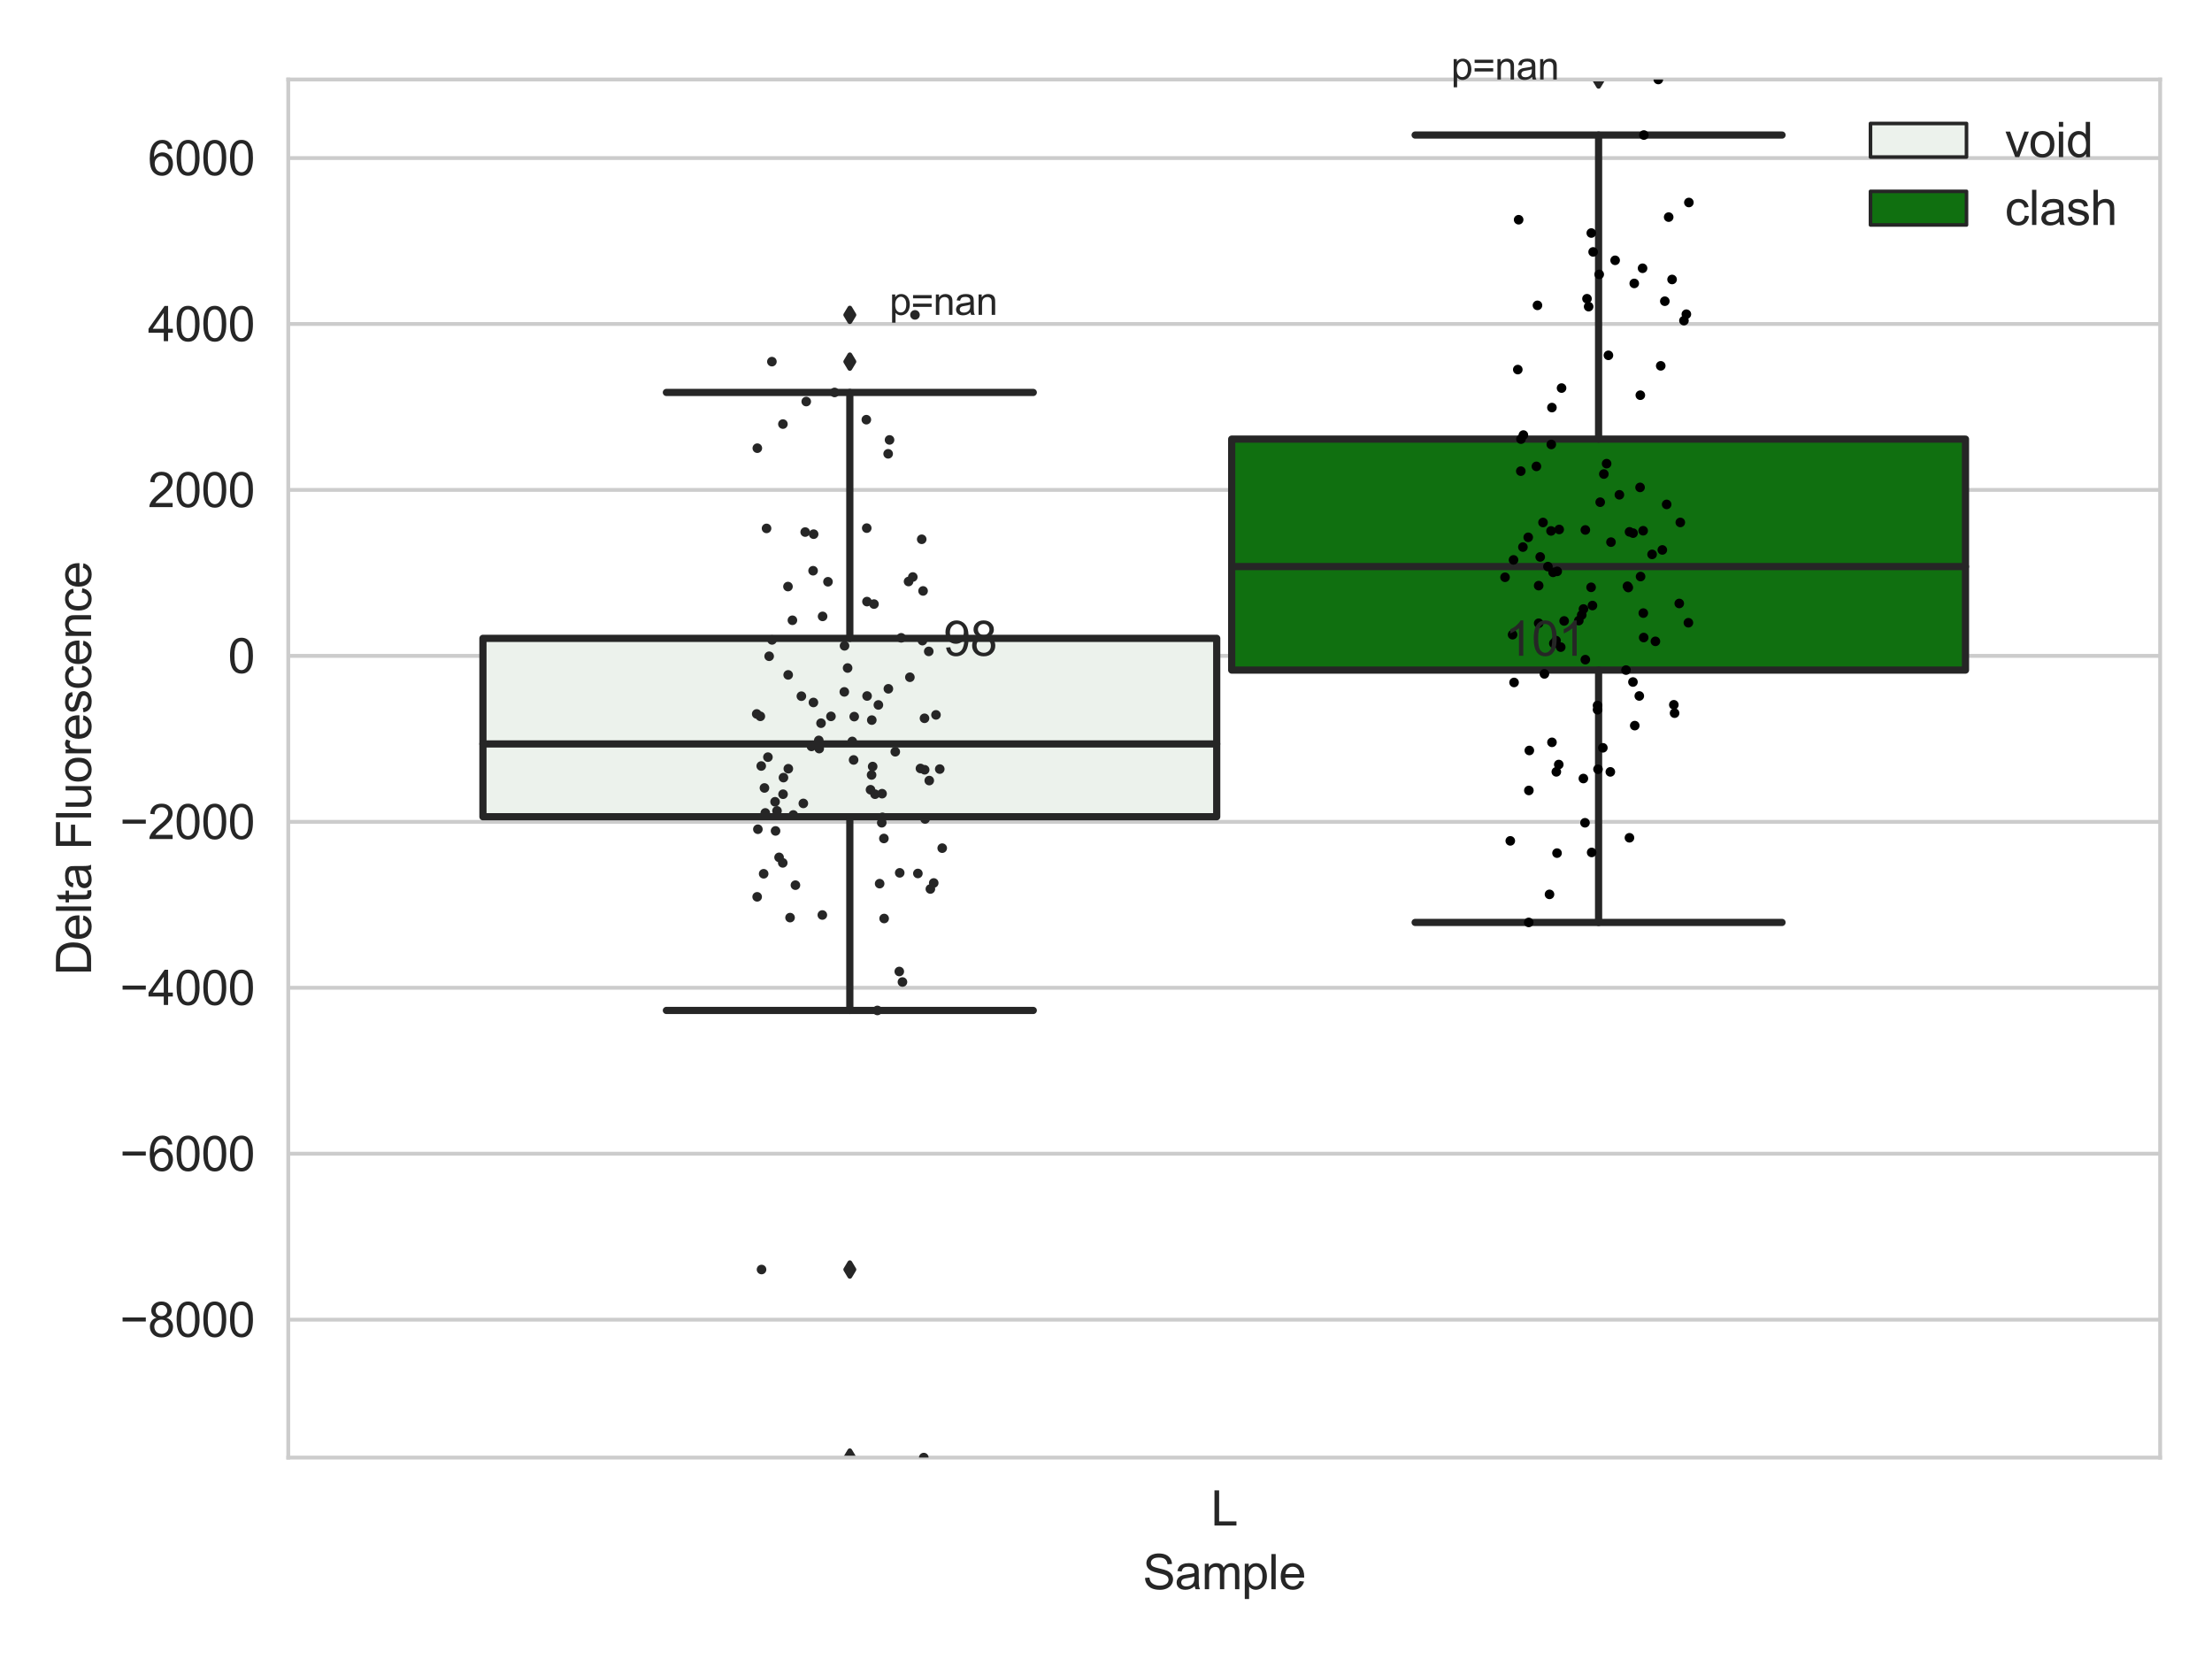<?xml version="1.0" encoding="utf-8" standalone="no"?>
<!DOCTYPE svg PUBLIC "-//W3C//DTD SVG 1.1//EN"
  "http://www.w3.org/Graphics/SVG/1.1/DTD/svg11.dtd">
<svg xmlns:xlink="http://www.w3.org/1999/xlink" width="460.8pt" height="345.6pt" viewBox="0 0 460.8 345.6" xmlns="http://www.w3.org/2000/svg" version="1.1">
 <defs>
  <style type="text/css">*{stroke-linejoin: round; stroke-linecap: butt}</style>
 </defs>
 <g id="figure_1">
  <g id="patch_1">
   <path d="M 0 345.6 
L 460.8 345.6 
L 460.8 0 
L 0 0 
z
" style="fill: #ffffff"/>
  </g>
  <g id="axes_1">
   <g id="patch_2">
    <path d="M 60.05 303.64 
L 450 303.64 
L 450 16.561 
L 60.05 16.561 
z
" style="fill: #ffffff"/>
   </g>
   <g id="matplotlib.axis_1">
    <g id="xtick_1">
     <g id="text_1">
      <!-- L -->
      <g style="fill: #262626" transform="translate(252.245 317.798)scale(0.1 -0.1)">
       <defs>
        <path id="ArialMT-4c" d="M 469 0 
L 469 4581 
L 1075 4581 
L 1075 541 
L 3331 541 
L 3331 0 
L 469 0 
z
" transform="scale(0.016)"/>
       </defs>
       <use xlink:href="#ArialMT-4c"/>
      </g>
     </g>
    </g>
    <g id="text_2">
     <!-- Sample -->
     <g style="fill: #262626" transform="translate(238.073 331.065)scale(0.1 -0.1)">
      <defs>
       <path id="ArialMT-53" d="M 288 1472 
L 859 1522 
Q 900 1178 1048 958 
Q 1197 738 1509 602 
Q 1822 466 2213 466 
Q 2559 466 2825 569 
Q 3091 672 3220 851 
Q 3350 1031 3350 1244 
Q 3350 1459 3225 1620 
Q 3100 1781 2813 1891 
Q 2628 1963 1997 2114 
Q 1366 2266 1113 2400 
Q 784 2572 623 2826 
Q 463 3081 463 3397 
Q 463 3744 659 4045 
Q 856 4347 1234 4503 
Q 1613 4659 2075 4659 
Q 2584 4659 2973 4495 
Q 3363 4331 3572 4012 
Q 3781 3694 3797 3291 
L 3216 3247 
Q 3169 3681 2898 3903 
Q 2628 4125 2100 4125 
Q 1550 4125 1298 3923 
Q 1047 3722 1047 3438 
Q 1047 3191 1225 3031 
Q 1400 2872 2139 2705 
Q 2878 2538 3153 2413 
Q 3553 2228 3743 1945 
Q 3934 1663 3934 1294 
Q 3934 928 3725 604 
Q 3516 281 3123 101 
Q 2731 -78 2241 -78 
Q 1619 -78 1198 103 
Q 778 284 539 648 
Q 300 1013 288 1472 
z
" transform="scale(0.016)"/>
       <path id="ArialMT-61" d="M 2588 409 
Q 2275 144 1986 34 
Q 1697 -75 1366 -75 
Q 819 -75 525 192 
Q 231 459 231 875 
Q 231 1119 342 1320 
Q 453 1522 633 1644 
Q 813 1766 1038 1828 
Q 1203 1872 1538 1913 
Q 2219 1994 2541 2106 
Q 2544 2222 2544 2253 
Q 2544 2597 2384 2738 
Q 2169 2928 1744 2928 
Q 1347 2928 1158 2789 
Q 969 2650 878 2297 
L 328 2372 
Q 403 2725 575 2942 
Q 747 3159 1072 3276 
Q 1397 3394 1825 3394 
Q 2250 3394 2515 3294 
Q 2781 3194 2906 3042 
Q 3031 2891 3081 2659 
Q 3109 2516 3109 2141 
L 3109 1391 
Q 3109 606 3145 398 
Q 3181 191 3288 0 
L 2700 0 
Q 2613 175 2588 409 
z
M 2541 1666 
Q 2234 1541 1622 1453 
Q 1275 1403 1131 1340 
Q 988 1278 909 1158 
Q 831 1038 831 891 
Q 831 666 1001 516 
Q 1172 366 1500 366 
Q 1825 366 2078 508 
Q 2331 650 2450 897 
Q 2541 1088 2541 1459 
L 2541 1666 
z
" transform="scale(0.016)"/>
       <path id="ArialMT-6d" d="M 422 0 
L 422 3319 
L 925 3319 
L 925 2853 
Q 1081 3097 1340 3245 
Q 1600 3394 1931 3394 
Q 2300 3394 2536 3241 
Q 2772 3088 2869 2813 
Q 3263 3394 3894 3394 
Q 4388 3394 4653 3120 
Q 4919 2847 4919 2278 
L 4919 0 
L 4359 0 
L 4359 2091 
Q 4359 2428 4304 2576 
Q 4250 2725 4106 2815 
Q 3963 2906 3769 2906 
Q 3419 2906 3187 2673 
Q 2956 2441 2956 1928 
L 2956 0 
L 2394 0 
L 2394 2156 
Q 2394 2531 2256 2718 
Q 2119 2906 1806 2906 
Q 1569 2906 1367 2781 
Q 1166 2656 1075 2415 
Q 984 2175 984 1722 
L 984 0 
L 422 0 
z
" transform="scale(0.016)"/>
       <path id="ArialMT-70" d="M 422 -1272 
L 422 3319 
L 934 3319 
L 934 2888 
Q 1116 3141 1344 3267 
Q 1572 3394 1897 3394 
Q 2322 3394 2647 3175 
Q 2972 2956 3137 2557 
Q 3303 2159 3303 1684 
Q 3303 1175 3120 767 
Q 2938 359 2589 142 
Q 2241 -75 1856 -75 
Q 1575 -75 1351 44 
Q 1128 163 984 344 
L 984 -1272 
L 422 -1272 
z
M 931 1641 
Q 931 1000 1190 694 
Q 1450 388 1819 388 
Q 2194 388 2461 705 
Q 2728 1022 2728 1688 
Q 2728 2322 2467 2637 
Q 2206 2953 1844 2953 
Q 1484 2953 1207 2617 
Q 931 2281 931 1641 
z
" transform="scale(0.016)"/>
       <path id="ArialMT-6c" d="M 409 0 
L 409 4581 
L 972 4581 
L 972 0 
L 409 0 
z
" transform="scale(0.016)"/>
       <path id="ArialMT-65" d="M 2694 1069 
L 3275 997 
Q 3138 488 2766 206 
Q 2394 -75 1816 -75 
Q 1088 -75 661 373 
Q 234 822 234 1631 
Q 234 2469 665 2931 
Q 1097 3394 1784 3394 
Q 2450 3394 2872 2941 
Q 3294 2488 3294 1666 
Q 3294 1616 3291 1516 
L 816 1516 
Q 847 969 1125 678 
Q 1403 388 1819 388 
Q 2128 388 2347 550 
Q 2566 713 2694 1069 
z
M 847 1978 
L 2700 1978 
Q 2663 2397 2488 2606 
Q 2219 2931 1791 2931 
Q 1403 2931 1139 2672 
Q 875 2413 847 1978 
z
" transform="scale(0.016)"/>
      </defs>
      <use xlink:href="#ArialMT-53"/>
      <use xlink:href="#ArialMT-61" x="66.699"/>
      <use xlink:href="#ArialMT-6d" x="122.314"/>
      <use xlink:href="#ArialMT-70" x="205.615"/>
      <use xlink:href="#ArialMT-6c" x="261.23"/>
      <use xlink:href="#ArialMT-65" x="283.447"/>
     </g>
    </g>
   </g>
   <g id="matplotlib.axis_2">
    <g id="ytick_1">
     <g id="line2d_1">
      <path d="M 60.05 274.909 
L 450 274.909 
" clip-path="url(#p7d4e0fecb2)" style="fill: none; stroke: #cccccc; stroke-width: 0.8; stroke-linecap: round"/>
     </g>
     <g id="text_3">
      <!-- −8000 -->
      <g style="fill: #262626" transform="translate(24.966 278.488)scale(0.1 -0.1)">
       <defs>
        <path id="ArialMT-2212" d="M 3381 1997 
L 356 1997 
L 356 2522 
L 3381 2522 
L 3381 1997 
z
" transform="scale(0.016)"/>
        <path id="ArialMT-38" d="M 1131 2484 
Q 781 2613 612 2850 
Q 444 3088 444 3419 
Q 444 3919 803 4259 
Q 1163 4600 1759 4600 
Q 2359 4600 2725 4251 
Q 3091 3903 3091 3403 
Q 3091 3084 2923 2848 
Q 2756 2613 2416 2484 
Q 2838 2347 3058 2040 
Q 3278 1734 3278 1309 
Q 3278 722 2862 322 
Q 2447 -78 1769 -78 
Q 1091 -78 675 323 
Q 259 725 259 1325 
Q 259 1772 486 2073 
Q 713 2375 1131 2484 
z
M 1019 3438 
Q 1019 3113 1228 2906 
Q 1438 2700 1772 2700 
Q 2097 2700 2305 2904 
Q 2513 3109 2513 3406 
Q 2513 3716 2298 3927 
Q 2084 4138 1766 4138 
Q 1444 4138 1231 3931 
Q 1019 3725 1019 3438 
z
M 838 1322 
Q 838 1081 952 856 
Q 1066 631 1291 507 
Q 1516 384 1775 384 
Q 2178 384 2440 643 
Q 2703 903 2703 1303 
Q 2703 1709 2433 1975 
Q 2163 2241 1756 2241 
Q 1359 2241 1098 1978 
Q 838 1716 838 1322 
z
" transform="scale(0.016)"/>
        <path id="ArialMT-30" d="M 266 2259 
Q 266 3072 433 3567 
Q 600 4063 929 4331 
Q 1259 4600 1759 4600 
Q 2128 4600 2406 4451 
Q 2684 4303 2865 4023 
Q 3047 3744 3150 3342 
Q 3253 2941 3253 2259 
Q 3253 1453 3087 958 
Q 2922 463 2592 192 
Q 2263 -78 1759 -78 
Q 1097 -78 719 397 
Q 266 969 266 2259 
z
M 844 2259 
Q 844 1131 1108 757 
Q 1372 384 1759 384 
Q 2147 384 2411 759 
Q 2675 1134 2675 2259 
Q 2675 3391 2411 3762 
Q 2147 4134 1753 4134 
Q 1366 4134 1134 3806 
Q 844 3388 844 2259 
z
" transform="scale(0.016)"/>
       </defs>
       <use xlink:href="#ArialMT-2212"/>
       <use xlink:href="#ArialMT-38" x="58.398"/>
       <use xlink:href="#ArialMT-30" x="114.014"/>
       <use xlink:href="#ArialMT-30" x="169.629"/>
       <use xlink:href="#ArialMT-30" x="225.244"/>
      </g>
     </g>
    </g>
    <g id="ytick_2">
     <g id="line2d_2">
      <path d="M 60.05 240.339 
L 450 240.339 
" clip-path="url(#p7d4e0fecb2)" style="fill: none; stroke: #cccccc; stroke-width: 0.8; stroke-linecap: round"/>
     </g>
     <g id="text_4">
      <!-- −6000 -->
      <g style="fill: #262626" transform="translate(24.966 243.918)scale(0.1 -0.1)">
       <defs>
        <path id="ArialMT-36" d="M 3184 3459 
L 2625 3416 
Q 2550 3747 2413 3897 
Q 2184 4138 1850 4138 
Q 1581 4138 1378 3988 
Q 1113 3794 959 3422 
Q 806 3050 800 2363 
Q 1003 2672 1297 2822 
Q 1591 2972 1913 2972 
Q 2475 2972 2870 2558 
Q 3266 2144 3266 1488 
Q 3266 1056 3080 686 
Q 2894 316 2569 119 
Q 2244 -78 1831 -78 
Q 1128 -78 684 439 
Q 241 956 241 2144 
Q 241 3472 731 4075 
Q 1159 4600 1884 4600 
Q 2425 4600 2770 4297 
Q 3116 3994 3184 3459 
z
M 888 1484 
Q 888 1194 1011 928 
Q 1134 663 1356 523 
Q 1578 384 1822 384 
Q 2178 384 2434 671 
Q 2691 959 2691 1453 
Q 2691 1928 2437 2201 
Q 2184 2475 1800 2475 
Q 1419 2475 1153 2201 
Q 888 1928 888 1484 
z
" transform="scale(0.016)"/>
       </defs>
       <use xlink:href="#ArialMT-2212"/>
       <use xlink:href="#ArialMT-36" x="58.398"/>
       <use xlink:href="#ArialMT-30" x="114.014"/>
       <use xlink:href="#ArialMT-30" x="169.629"/>
       <use xlink:href="#ArialMT-30" x="225.244"/>
      </g>
     </g>
    </g>
    <g id="ytick_3">
     <g id="line2d_3">
      <path d="M 60.05 205.77 
L 450 205.77 
" clip-path="url(#p7d4e0fecb2)" style="fill: none; stroke: #cccccc; stroke-width: 0.8; stroke-linecap: round"/>
     </g>
     <g id="text_5">
      <!-- −4000 -->
      <g style="fill: #262626" transform="translate(24.966 209.348)scale(0.1 -0.1)">
       <defs>
        <path id="ArialMT-34" d="M 2069 0 
L 2069 1097 
L 81 1097 
L 81 1613 
L 2172 4581 
L 2631 4581 
L 2631 1613 
L 3250 1613 
L 3250 1097 
L 2631 1097 
L 2631 0 
L 2069 0 
z
M 2069 1613 
L 2069 3678 
L 634 1613 
L 2069 1613 
z
" transform="scale(0.016)"/>
       </defs>
       <use xlink:href="#ArialMT-2212"/>
       <use xlink:href="#ArialMT-34" x="58.398"/>
       <use xlink:href="#ArialMT-30" x="114.014"/>
       <use xlink:href="#ArialMT-30" x="169.629"/>
       <use xlink:href="#ArialMT-30" x="225.244"/>
      </g>
     </g>
    </g>
    <g id="ytick_4">
     <g id="line2d_4">
      <path d="M 60.05 171.2 
L 450 171.2 
" clip-path="url(#p7d4e0fecb2)" style="fill: none; stroke: #cccccc; stroke-width: 0.8; stroke-linecap: round"/>
     </g>
     <g id="text_6">
      <!-- −2000 -->
      <g style="fill: #262626" transform="translate(24.966 174.779)scale(0.1 -0.1)">
       <defs>
        <path id="ArialMT-32" d="M 3222 541 
L 3222 0 
L 194 0 
Q 188 203 259 391 
Q 375 700 629 1000 
Q 884 1300 1366 1694 
Q 2113 2306 2375 2664 
Q 2638 3022 2638 3341 
Q 2638 3675 2398 3904 
Q 2159 4134 1775 4134 
Q 1369 4134 1125 3890 
Q 881 3647 878 3216 
L 300 3275 
Q 359 3922 746 4261 
Q 1134 4600 1788 4600 
Q 2447 4600 2831 4234 
Q 3216 3869 3216 3328 
Q 3216 3053 3103 2787 
Q 2991 2522 2730 2228 
Q 2469 1934 1863 1422 
Q 1356 997 1212 845 
Q 1069 694 975 541 
L 3222 541 
z
" transform="scale(0.016)"/>
       </defs>
       <use xlink:href="#ArialMT-2212"/>
       <use xlink:href="#ArialMT-32" x="58.398"/>
       <use xlink:href="#ArialMT-30" x="114.014"/>
       <use xlink:href="#ArialMT-30" x="169.629"/>
       <use xlink:href="#ArialMT-30" x="225.244"/>
      </g>
     </g>
    </g>
    <g id="ytick_5">
     <g id="line2d_5">
      <path d="M 60.05 136.63 
L 450 136.63 
" clip-path="url(#p7d4e0fecb2)" style="fill: none; stroke: #cccccc; stroke-width: 0.8; stroke-linecap: round"/>
     </g>
     <g id="text_7">
      <!-- 0 -->
      <g style="fill: #262626" transform="translate(47.489 140.209)scale(0.1 -0.1)">
       <use xlink:href="#ArialMT-30"/>
      </g>
     </g>
    </g>
    <g id="ytick_6">
     <g id="line2d_6">
      <path d="M 60.05 102.061 
L 450 102.061 
" clip-path="url(#p7d4e0fecb2)" style="fill: none; stroke: #cccccc; stroke-width: 0.8; stroke-linecap: round"/>
     </g>
     <g id="text_8">
      <!-- 2000 -->
      <g style="fill: #262626" transform="translate(30.806 105.64)scale(0.1 -0.1)">
       <use xlink:href="#ArialMT-32"/>
       <use xlink:href="#ArialMT-30" x="55.615"/>
       <use xlink:href="#ArialMT-30" x="111.23"/>
       <use xlink:href="#ArialMT-30" x="166.846"/>
      </g>
     </g>
    </g>
    <g id="ytick_7">
     <g id="line2d_7">
      <path d="M 60.05 67.491 
L 450 67.491 
" clip-path="url(#p7d4e0fecb2)" style="fill: none; stroke: #cccccc; stroke-width: 0.8; stroke-linecap: round"/>
     </g>
     <g id="text_9">
      <!-- 4000 -->
      <g style="fill: #262626" transform="translate(30.806 71.07)scale(0.1 -0.1)">
       <use xlink:href="#ArialMT-34"/>
       <use xlink:href="#ArialMT-30" x="55.615"/>
       <use xlink:href="#ArialMT-30" x="111.23"/>
       <use xlink:href="#ArialMT-30" x="166.846"/>
      </g>
     </g>
    </g>
    <g id="ytick_8">
     <g id="line2d_8">
      <path d="M 60.05 32.921 
L 450 32.921 
" clip-path="url(#p7d4e0fecb2)" style="fill: none; stroke: #cccccc; stroke-width: 0.8; stroke-linecap: round"/>
     </g>
     <g id="text_10">
      <!-- 6000 -->
      <g style="fill: #262626" transform="translate(30.806 36.5)scale(0.1 -0.1)">
       <use xlink:href="#ArialMT-36"/>
       <use xlink:href="#ArialMT-30" x="55.615"/>
       <use xlink:href="#ArialMT-30" x="111.23"/>
       <use xlink:href="#ArialMT-30" x="166.846"/>
      </g>
     </g>
    </g>
    <g id="text_11">
     <!-- Delta Fluorescence -->
     <g style="fill: #262626" transform="translate(18.978 203.174)rotate(-90)scale(0.1 -0.1)">
      <defs>
       <path id="ArialMT-44" d="M 494 0 
L 494 4581 
L 2072 4581 
Q 2606 4581 2888 4516 
Q 3281 4425 3559 4188 
Q 3922 3881 4101 3404 
Q 4281 2928 4281 2316 
Q 4281 1794 4159 1391 
Q 4038 988 3847 723 
Q 3656 459 3429 307 
Q 3203 156 2883 78 
Q 2563 0 2147 0 
L 494 0 
z
M 1100 541 
L 2078 541 
Q 2531 541 2789 625 
Q 3047 709 3200 863 
Q 3416 1078 3536 1442 
Q 3656 1806 3656 2325 
Q 3656 3044 3420 3430 
Q 3184 3816 2847 3947 
Q 2603 4041 2063 4041 
L 1100 4041 
L 1100 541 
z
" transform="scale(0.016)"/>
       <path id="ArialMT-74" d="M 1650 503 
L 1731 6 
Q 1494 -44 1306 -44 
Q 1000 -44 831 53 
Q 663 150 594 308 
Q 525 466 525 972 
L 525 2881 
L 113 2881 
L 113 3319 
L 525 3319 
L 525 4141 
L 1084 4478 
L 1084 3319 
L 1650 3319 
L 1650 2881 
L 1084 2881 
L 1084 941 
Q 1084 700 1114 631 
Q 1144 563 1211 522 
Q 1278 481 1403 481 
Q 1497 481 1650 503 
z
" transform="scale(0.016)"/>
       <path id="ArialMT-20" transform="scale(0.016)"/>
       <path id="ArialMT-46" d="M 525 0 
L 525 4581 
L 3616 4581 
L 3616 4041 
L 1131 4041 
L 1131 2622 
L 3281 2622 
L 3281 2081 
L 1131 2081 
L 1131 0 
L 525 0 
z
" transform="scale(0.016)"/>
       <path id="ArialMT-75" d="M 2597 0 
L 2597 488 
Q 2209 -75 1544 -75 
Q 1250 -75 995 37 
Q 741 150 617 320 
Q 494 491 444 738 
Q 409 903 409 1263 
L 409 3319 
L 972 3319 
L 972 1478 
Q 972 1038 1006 884 
Q 1059 663 1231 536 
Q 1403 409 1656 409 
Q 1909 409 2131 539 
Q 2353 669 2445 892 
Q 2538 1116 2538 1541 
L 2538 3319 
L 3100 3319 
L 3100 0 
L 2597 0 
z
" transform="scale(0.016)"/>
       <path id="ArialMT-6f" d="M 213 1659 
Q 213 2581 725 3025 
Q 1153 3394 1769 3394 
Q 2453 3394 2887 2945 
Q 3322 2497 3322 1706 
Q 3322 1066 3130 698 
Q 2938 331 2570 128 
Q 2203 -75 1769 -75 
Q 1072 -75 642 372 
Q 213 819 213 1659 
z
M 791 1659 
Q 791 1022 1069 705 
Q 1347 388 1769 388 
Q 2188 388 2466 706 
Q 2744 1025 2744 1678 
Q 2744 2294 2464 2611 
Q 2184 2928 1769 2928 
Q 1347 2928 1069 2612 
Q 791 2297 791 1659 
z
" transform="scale(0.016)"/>
       <path id="ArialMT-72" d="M 416 0 
L 416 3319 
L 922 3319 
L 922 2816 
Q 1116 3169 1280 3281 
Q 1444 3394 1641 3394 
Q 1925 3394 2219 3213 
L 2025 2691 
Q 1819 2813 1613 2813 
Q 1428 2813 1281 2702 
Q 1134 2591 1072 2394 
Q 978 2094 978 1738 
L 978 0 
L 416 0 
z
" transform="scale(0.016)"/>
       <path id="ArialMT-73" d="M 197 991 
L 753 1078 
Q 800 744 1014 566 
Q 1228 388 1613 388 
Q 2000 388 2187 545 
Q 2375 703 2375 916 
Q 2375 1106 2209 1216 
Q 2094 1291 1634 1406 
Q 1016 1563 777 1677 
Q 538 1791 414 1992 
Q 291 2194 291 2438 
Q 291 2659 392 2848 
Q 494 3038 669 3163 
Q 800 3259 1026 3326 
Q 1253 3394 1513 3394 
Q 1903 3394 2198 3281 
Q 2494 3169 2634 2976 
Q 2775 2784 2828 2463 
L 2278 2388 
Q 2241 2644 2061 2787 
Q 1881 2931 1553 2931 
Q 1166 2931 1000 2803 
Q 834 2675 834 2503 
Q 834 2394 903 2306 
Q 972 2216 1119 2156 
Q 1203 2125 1616 2013 
Q 2213 1853 2448 1751 
Q 2684 1650 2818 1456 
Q 2953 1263 2953 975 
Q 2953 694 2789 445 
Q 2625 197 2315 61 
Q 2006 -75 1616 -75 
Q 969 -75 630 194 
Q 291 463 197 991 
z
" transform="scale(0.016)"/>
       <path id="ArialMT-63" d="M 2588 1216 
L 3141 1144 
Q 3050 572 2676 248 
Q 2303 -75 1759 -75 
Q 1078 -75 664 370 
Q 250 816 250 1647 
Q 250 2184 428 2587 
Q 606 2991 970 3192 
Q 1334 3394 1763 3394 
Q 2303 3394 2647 3120 
Q 2991 2847 3088 2344 
L 2541 2259 
Q 2463 2594 2264 2762 
Q 2066 2931 1784 2931 
Q 1359 2931 1093 2626 
Q 828 2322 828 1663 
Q 828 994 1084 691 
Q 1341 388 1753 388 
Q 2084 388 2306 591 
Q 2528 794 2588 1216 
z
" transform="scale(0.016)"/>
       <path id="ArialMT-6e" d="M 422 0 
L 422 3319 
L 928 3319 
L 928 2847 
Q 1294 3394 1984 3394 
Q 2284 3394 2536 3286 
Q 2788 3178 2913 3003 
Q 3038 2828 3088 2588 
Q 3119 2431 3119 2041 
L 3119 0 
L 2556 0 
L 2556 2019 
Q 2556 2363 2490 2533 
Q 2425 2703 2258 2804 
Q 2091 2906 1866 2906 
Q 1506 2906 1245 2678 
Q 984 2450 984 1813 
L 984 0 
L 422 0 
z
" transform="scale(0.016)"/>
      </defs>
      <use xlink:href="#ArialMT-44"/>
      <use xlink:href="#ArialMT-65" x="72.217"/>
      <use xlink:href="#ArialMT-6c" x="127.832"/>
      <use xlink:href="#ArialMT-74" x="150.049"/>
      <use xlink:href="#ArialMT-61" x="177.832"/>
      <use xlink:href="#ArialMT-20" x="233.447"/>
      <use xlink:href="#ArialMT-46" x="261.23"/>
      <use xlink:href="#ArialMT-6c" x="322.314"/>
      <use xlink:href="#ArialMT-75" x="344.531"/>
      <use xlink:href="#ArialMT-6f" x="400.146"/>
      <use xlink:href="#ArialMT-72" x="455.762"/>
      <use xlink:href="#ArialMT-65" x="489.062"/>
      <use xlink:href="#ArialMT-73" x="544.678"/>
      <use xlink:href="#ArialMT-63" x="594.678"/>
      <use xlink:href="#ArialMT-65" x="644.678"/>
      <use xlink:href="#ArialMT-6e" x="700.293"/>
      <use xlink:href="#ArialMT-63" x="755.908"/>
      <use xlink:href="#ArialMT-65" x="805.908"/>
     </g>
    </g>
   </g>
   <g id="patch_3">
    <path d="M 100.605 170.142 
L 253.465 170.142 
L 253.465 132.977 
L 100.605 132.977 
L 100.605 170.142 
z
" clip-path="url(#p7d4e0fecb2)" style="fill: #ecf2ec; stroke: #262626; stroke-width: 1.5; stroke-linejoin: miter"/>
   </g>
   <g id="patch_4">
    <path d="M 256.585 139.591 
L 409.445 139.591 
L 409.445 91.475 
L 256.585 91.475 
L 256.585 139.591 
z
" clip-path="url(#p7d4e0fecb2)" style="fill: #107010; stroke: #262626; stroke-width: 1.5; stroke-linejoin: miter"/>
   </g>
   <g id="patch_5">
    <path d="M 255.025 136.63 
L 255.025 136.63 
L 255.025 136.63 
L 255.025 136.63 
z
" clip-path="url(#p7d4e0fecb2)" style="fill: #ecf2ec; stroke: #262626; stroke-width: 0.75; stroke-linejoin: miter"/>
   </g>
   <g id="patch_6">
    <path d="M 255.025 136.63 
L 255.025 136.63 
L 255.025 136.63 
L 255.025 136.63 
z
" clip-path="url(#p7d4e0fecb2)" style="fill: #107010; stroke: #262626; stroke-width: 0.75; stroke-linejoin: miter"/>
   </g>
   <g id="PathCollection_1"/>
   <g id="PathCollection_2"/>
   <g id="line2d_9">
    <path d="M 177.035 170.142 
L 177.035 210.494 
" clip-path="url(#p7d4e0fecb2)" style="fill: none; stroke: #262626; stroke-width: 1.5; stroke-linecap: round"/>
   </g>
   <g id="line2d_10">
    <path d="M 177.035 132.977 
L 177.035 81.754 
" clip-path="url(#p7d4e0fecb2)" style="fill: none; stroke: #262626; stroke-width: 1.5; stroke-linecap: round"/>
   </g>
   <g id="line2d_11">
    <path d="M 138.82 210.494 
L 215.25 210.494 
" clip-path="url(#p7d4e0fecb2)" style="fill: none; stroke: #262626; stroke-width: 1.5; stroke-linecap: round"/>
   </g>
   <g id="line2d_12">
    <path d="M 138.82 81.754 
L 215.25 81.754 
" clip-path="url(#p7d4e0fecb2)" style="fill: none; stroke: #262626; stroke-width: 1.5; stroke-linecap: round"/>
   </g>
   <g id="line2d_13">
    <defs>
     <path id="m2b2b57ad29" d="M -0 1.414 
L 0.849 0 
L 0 -1.414 
L -0.849 -0 
z
" style="stroke: #262626; stroke-linejoin: miter"/>
    </defs>
    <g clip-path="url(#p7d4e0fecb2)">
     <use xlink:href="#m2b2b57ad29" x="177.035" y="264.465" style="fill: #262626; stroke: #262626; stroke-linejoin: miter"/>
     <use xlink:href="#m2b2b57ad29" x="177.035" y="303.64" style="fill: #262626; stroke: #262626; stroke-linejoin: miter"/>
     <use xlink:href="#m2b2b57ad29" x="177.035" y="75.335" style="fill: #262626; stroke: #262626; stroke-linejoin: miter"/>
     <use xlink:href="#m2b2b57ad29" x="177.035" y="65.596" style="fill: #262626; stroke: #262626; stroke-linejoin: miter"/>
    </g>
   </g>
   <g id="line2d_14">
    <path d="M 333.015 139.591 
L 333.015 192.159 
" clip-path="url(#p7d4e0fecb2)" style="fill: none; stroke: #262626; stroke-width: 1.5; stroke-linecap: round"/>
   </g>
   <g id="line2d_15">
    <path d="M 333.015 91.475 
L 333.015 28.131 
" clip-path="url(#p7d4e0fecb2)" style="fill: none; stroke: #262626; stroke-width: 1.5; stroke-linecap: round"/>
   </g>
   <g id="line2d_16">
    <path d="M 294.8 192.159 
L 371.23 192.159 
" clip-path="url(#p7d4e0fecb2)" style="fill: none; stroke: #262626; stroke-width: 1.5; stroke-linecap: round"/>
   </g>
   <g id="line2d_17">
    <path d="M 294.8 28.131 
L 371.23 28.131 
" clip-path="url(#p7d4e0fecb2)" style="fill: none; stroke: #262626; stroke-width: 1.5; stroke-linecap: round"/>
   </g>
   <g id="line2d_18">
    <g clip-path="url(#p7d4e0fecb2)">
     <use xlink:href="#m2b2b57ad29" x="333.015" y="16.561" style="fill: #262626; stroke: #262626; stroke-linejoin: miter"/>
    </g>
   </g>
   <g id="line2d_19">
    <path d="M 100.605 154.971 
L 253.465 154.971 
" clip-path="url(#p7d4e0fecb2)" style="fill: none; stroke: #262626; stroke-width: 1.5; stroke-linecap: round"/>
   </g>
   <g id="line2d_20">
    <path d="M 256.585 118.031 
L 409.445 118.031 
" clip-path="url(#p7d4e0fecb2)" style="fill: none; stroke: #262626; stroke-width: 1.5; stroke-linecap: round"/>
   </g>
   <g id="patch_7">
    <path d="M 60.05 303.64 
L 60.05 16.561 
" style="fill: none; stroke: #cccccc; stroke-width: 0.8; stroke-linejoin: miter; stroke-linecap: square"/>
   </g>
   <g id="patch_8">
    <path d="M 450 303.64 
L 450 16.561 
" style="fill: none; stroke: #cccccc; stroke-width: 0.8; stroke-linejoin: miter; stroke-linecap: square"/>
   </g>
   <g id="patch_9">
    <path d="M 60.05 303.64 
L 450 303.64 
" style="fill: none; stroke: #cccccc; stroke-width: 0.8; stroke-linejoin: miter; stroke-linecap: square"/>
   </g>
   <g id="patch_10">
    <path d="M 60.05 16.561 
L 450 16.561 
" style="fill: none; stroke: #cccccc; stroke-width: 0.8; stroke-linejoin: miter; stroke-linecap: square"/>
   </g>
   <g id="PathCollection_3">
    <defs>
     <path id="C0_0_178a07d515" d="M 0 1 
C 0.265 1 0.52 0.895 0.707 0.707 
C 0.895 0.52 1 0.265 1 -0 
C 1 -0.265 0.895 -0.52 0.707 -0.707 
C 0.52 -0.895 0.265 -1 0 -1 
C -0.265 -1 -0.52 -0.895 -0.707 -0.707 
C -0.895 -0.52 -1 -0.265 -1 0 
C -1 0.265 -0.895 0.52 -0.707 0.707 
C -0.52 0.895 -0.265 1 0 1 
z
"/>
    </defs>
    <g clip-path="url(#p7d4e0fecb2)">
     <use xlink:href="#C0_0_178a07d515" x="183.246" y="184.08" style="fill: #262626"/>
    </g>
    <g clip-path="url(#p7d4e0fecb2)">
     <use xlink:href="#C0_0_178a07d515" x="181.567" y="161.439" style="fill: #262626"/>
    </g>
    <g clip-path="url(#p7d4e0fecb2)">
     <use xlink:href="#C0_0_178a07d515" x="177.823" y="158.31" style="fill: #262626"/>
    </g>
    <g clip-path="url(#p7d4e0fecb2)">
     <use xlink:href="#C0_0_178a07d515" x="184.182" y="191.342" style="fill: #262626"/>
    </g>
    <g clip-path="url(#p7d4e0fecb2)">
     <use xlink:href="#C0_0_178a07d515" x="180.558" y="110.017" style="fill: #262626"/>
    </g>
    <g clip-path="url(#p7d4e0fecb2)">
     <use xlink:href="#C0_0_178a07d515" x="194.514" y="183.939" style="fill: #262626"/>
    </g>
    <g clip-path="url(#p7d4e0fecb2)">
     <use xlink:href="#C0_0_178a07d515" x="160.799" y="75.335" style="fill: #262626"/>
    </g>
    <g clip-path="url(#p7d4e0fecb2)">
     <use xlink:href="#C0_0_178a07d515" x="165.074" y="129.213" style="fill: #262626"/>
    </g>
    <g clip-path="url(#p7d4e0fecb2)">
     <use xlink:href="#C0_0_178a07d515" x="185.019" y="94.537" style="fill: #262626"/>
    </g>
    <g clip-path="url(#p7d4e0fecb2)">
     <use xlink:href="#C0_0_178a07d515" x="171.035" y="150.655" style="fill: #262626"/>
    </g>
    <g clip-path="url(#p7d4e0fecb2)">
     <use xlink:href="#C0_0_178a07d515" x="161.462" y="167.024" style="fill: #262626"/>
    </g>
    <g clip-path="url(#p7d4e0fecb2)">
     <use xlink:href="#C0_0_178a07d515" x="158.642" y="264.465" style="fill: #262626"/>
    </g>
    <g clip-path="url(#p7d4e0fecb2)">
     <use xlink:href="#C0_0_178a07d515" x="159.426" y="169.344" style="fill: #262626"/>
    </g>
    <g clip-path="url(#p7d4e0fecb2)">
     <use xlink:href="#C0_0_178a07d515" x="163.063" y="179.753" style="fill: #262626"/>
    </g>
    <g clip-path="url(#p7d4e0fecb2)">
     <use xlink:href="#C0_0_178a07d515" x="176.573" y="139.158" style="fill: #262626"/>
    </g>
    <g clip-path="url(#p7d4e0fecb2)">
     <use xlink:href="#C0_0_178a07d515" x="185.065" y="143.49" style="fill: #262626"/>
    </g>
    <g clip-path="url(#p7d4e0fecb2)">
     <use xlink:href="#C0_0_178a07d515" x="163.124" y="165.451" style="fill: #262626"/>
    </g>
    <g clip-path="url(#p7d4e0fecb2)">
     <use xlink:href="#C0_0_178a07d515" x="192.441" y="303.64" style="fill: #262626"/>
    </g>
    <g clip-path="url(#p7d4e0fecb2)">
     <use xlink:href="#C0_0_178a07d515" x="161.864" y="168.918" style="fill: #262626"/>
    </g>
    <g clip-path="url(#p7d4e0fecb2)">
     <use xlink:href="#C0_0_178a07d515" x="159.085" y="182.023" style="fill: #262626"/>
    </g>
    <g clip-path="url(#p7d4e0fecb2)">
     <use xlink:href="#C0_0_178a07d515" x="175.931" y="134.537" style="fill: #262626"/>
    </g>
    <g clip-path="url(#p7d4e0fecb2)">
     <use xlink:href="#C0_0_178a07d515" x="165.702" y="184.395" style="fill: #262626"/>
    </g>
    <g clip-path="url(#p7d4e0fecb2)">
     <use xlink:href="#C0_0_178a07d515" x="159.252" y="164.145" style="fill: #262626"/>
    </g>
    <g clip-path="url(#p7d4e0fecb2)">
     <use xlink:href="#C0_0_178a07d515" x="169.496" y="111.275" style="fill: #262626"/>
    </g>
    <g clip-path="url(#p7d4e0fecb2)">
     <use xlink:href="#C0_0_178a07d515" x="181.61" y="150.009" style="fill: #262626"/>
    </g>
    <g clip-path="url(#p7d4e0fecb2)">
     <use xlink:href="#C0_0_178a07d515" x="163.21" y="161.99" style="fill: #262626"/>
    </g>
    <g clip-path="url(#p7d4e0fecb2)">
     <use xlink:href="#C0_0_178a07d515" x="187.428" y="181.83" style="fill: #262626"/>
    </g>
    <g clip-path="url(#p7d4e0fecb2)">
     <use xlink:href="#C0_0_178a07d515" x="180.606" y="125.322" style="fill: #262626"/>
    </g>
    <g clip-path="url(#p7d4e0fecb2)">
     <use xlink:href="#C0_0_178a07d515" x="157.881" y="172.744" style="fill: #262626"/>
    </g>
    <g clip-path="url(#p7d4e0fecb2)">
     <use xlink:href="#C0_0_178a07d515" x="191.747" y="160.084" style="fill: #262626"/>
    </g>
    <g clip-path="url(#p7d4e0fecb2)">
     <use xlink:href="#C0_0_178a07d515" x="195.77" y="160.214" style="fill: #262626"/>
    </g>
    <g clip-path="url(#p7d4e0fecb2)">
     <use xlink:href="#C0_0_178a07d515" x="163.095" y="88.343" style="fill: #262626"/>
    </g>
    <g clip-path="url(#p7d4e0fecb2)">
     <use xlink:href="#C0_0_178a07d515" x="171.362" y="128.405" style="fill: #262626"/>
    </g>
    <g clip-path="url(#p7d4e0fecb2)">
     <use xlink:href="#C0_0_178a07d515" x="160.229" y="136.71" style="fill: #262626"/>
    </g>
    <g clip-path="url(#p7d4e0fecb2)">
     <use xlink:href="#C0_0_178a07d515" x="173.105" y="149.233" style="fill: #262626"/>
    </g>
    <g clip-path="url(#p7d4e0fecb2)">
     <use xlink:href="#C0_0_178a07d515" x="172.483" y="121.192" style="fill: #262626"/>
    </g>
    <g clip-path="url(#p7d4e0fecb2)">
     <use xlink:href="#C0_0_178a07d515" x="166.942" y="145.026" style="fill: #262626"/>
    </g>
    <g clip-path="url(#p7d4e0fecb2)">
     <use xlink:href="#C0_0_178a07d515" x="167.35" y="167.364" style="fill: #262626"/>
    </g>
    <g clip-path="url(#p7d4e0fecb2)">
     <use xlink:href="#C0_0_178a07d515" x="164.585" y="191.156" style="fill: #262626"/>
    </g>
    <g clip-path="url(#p7d4e0fecb2)">
     <use xlink:href="#C0_0_178a07d515" x="194.982" y="148.921" style="fill: #262626"/>
    </g>
    <g clip-path="url(#p7d4e0fecb2)">
     <use xlink:href="#C0_0_178a07d515" x="175.888" y="144.132" style="fill: #262626"/>
    </g>
    <g clip-path="url(#p7d4e0fecb2)">
     <use xlink:href="#C0_0_178a07d515" x="182.068" y="125.839" style="fill: #262626"/>
    </g>
    <g clip-path="url(#p7d4e0fecb2)">
     <use xlink:href="#C0_0_178a07d515" x="159.973" y="157.726" style="fill: #262626"/>
    </g>
    <g clip-path="url(#p7d4e0fecb2)">
     <use xlink:href="#C0_0_178a07d515" x="190.606" y="65.596" style="fill: #262626"/>
    </g>
    <g clip-path="url(#p7d4e0fecb2)">
     <use xlink:href="#C0_0_178a07d515" x="192.292" y="123.102" style="fill: #262626"/>
    </g>
    <g clip-path="url(#p7d4e0fecb2)">
     <use xlink:href="#C0_0_178a07d515" x="182.777" y="210.494" style="fill: #262626"/>
    </g>
    <g clip-path="url(#p7d4e0fecb2)">
     <use xlink:href="#C0_0_178a07d515" x="189.269" y="121.142" style="fill: #262626"/>
    </g>
    <g clip-path="url(#p7d4e0fecb2)">
     <use xlink:href="#C0_0_178a07d515" x="159.686" y="110.077" style="fill: #262626"/>
    </g>
    <g clip-path="url(#p7d4e0fecb2)">
     <use xlink:href="#C0_0_178a07d515" x="180.629" y="144.989" style="fill: #262626"/>
    </g>
    <g clip-path="url(#p7d4e0fecb2)">
     <use xlink:href="#C0_0_178a07d515" x="158.578" y="159.572" style="fill: #262626"/>
    </g>
    <g clip-path="url(#p7d4e0fecb2)">
     <use xlink:href="#C0_0_178a07d515" x="193.582" y="162.607" style="fill: #262626"/>
    </g>
    <g clip-path="url(#p7d4e0fecb2)">
     <use xlink:href="#C0_0_178a07d515" x="181.792" y="159.685" style="fill: #262626"/>
    </g>
    <g clip-path="url(#p7d4e0fecb2)">
     <use xlink:href="#C0_0_178a07d515" x="183.685" y="171.396" style="fill: #262626"/>
    </g>
    <g clip-path="url(#p7d4e0fecb2)">
     <use xlink:href="#C0_0_178a07d515" x="164.15" y="122.191" style="fill: #262626"/>
    </g>
    <g clip-path="url(#p7d4e0fecb2)">
     <use xlink:href="#C0_0_178a07d515" x="187.733" y="132.868" style="fill: #262626"/>
    </g>
    <g clip-path="url(#p7d4e0fecb2)">
     <use xlink:href="#C0_0_178a07d515" x="193.813" y="185.194" style="fill: #262626"/>
    </g>
    <g clip-path="url(#p7d4e0fecb2)">
     <use xlink:href="#C0_0_178a07d515" x="157.766" y="93.364" style="fill: #262626"/>
    </g>
    <g clip-path="url(#p7d4e0fecb2)">
     <use xlink:href="#C0_0_178a07d515" x="191.211" y="181.959" style="fill: #262626"/>
    </g>
    <g clip-path="url(#p7d4e0fecb2)">
     <use xlink:href="#C0_0_178a07d515" x="169.382" y="118.894" style="fill: #262626"/>
    </g>
    <g clip-path="url(#p7d4e0fecb2)">
     <use xlink:href="#C0_0_178a07d515" x="187.338" y="202.379" style="fill: #262626"/>
    </g>
    <g clip-path="url(#p7d4e0fecb2)">
     <use xlink:href="#C0_0_178a07d515" x="180.475" y="87.426" style="fill: #262626"/>
    </g>
    <g clip-path="url(#p7d4e0fecb2)">
     <use xlink:href="#C0_0_178a07d515" x="192.165" y="133.457" style="fill: #262626"/>
    </g>
    <g clip-path="url(#p7d4e0fecb2)">
     <use xlink:href="#C0_0_178a07d515" x="192.626" y="160.358" style="fill: #262626"/>
    </g>
    <g clip-path="url(#p7d4e0fecb2)">
     <use xlink:href="#C0_0_178a07d515" x="182.282" y="165.447" style="fill: #262626"/>
    </g>
    <g clip-path="url(#p7d4e0fecb2)">
     <use xlink:href="#C0_0_178a07d515" x="157.639" y="148.726" style="fill: #262626"/>
    </g>
    <g clip-path="url(#p7d4e0fecb2)">
     <use xlink:href="#C0_0_178a07d515" x="161.561" y="173.096" style="fill: #262626"/>
    </g>
    <g clip-path="url(#p7d4e0fecb2)">
     <use xlink:href="#C0_0_178a07d515" x="192.01" y="112.341" style="fill: #262626"/>
    </g>
    <g clip-path="url(#p7d4e0fecb2)">
     <use xlink:href="#C0_0_178a07d515" x="177.95" y="149.282" style="fill: #262626"/>
    </g>
    <g clip-path="url(#p7d4e0fecb2)">
     <use xlink:href="#C0_0_178a07d515" x="164.223" y="160.137" style="fill: #262626"/>
    </g>
    <g clip-path="url(#p7d4e0fecb2)">
     <use xlink:href="#C0_0_178a07d515" x="158.394" y="149.224" style="fill: #262626"/>
    </g>
    <g clip-path="url(#p7d4e0fecb2)">
     <use xlink:href="#C0_0_178a07d515" x="160.831" y="133.305" style="fill: #262626"/>
    </g>
    <g clip-path="url(#p7d4e0fecb2)">
     <use xlink:href="#C0_0_178a07d515" x="186.502" y="156.606" style="fill: #262626"/>
    </g>
    <g clip-path="url(#p7d4e0fecb2)">
     <use xlink:href="#C0_0_178a07d515" x="167.737" y="110.84" style="fill: #262626"/>
    </g>
    <g clip-path="url(#p7d4e0fecb2)">
     <use xlink:href="#C0_0_178a07d515" x="183.751" y="165.337" style="fill: #262626"/>
    </g>
    <g clip-path="url(#p7d4e0fecb2)">
     <use xlink:href="#C0_0_178a07d515" x="184.131" y="174.67" style="fill: #262626"/>
    </g>
    <g clip-path="url(#p7d4e0fecb2)">
     <use xlink:href="#C0_0_178a07d515" x="189.546" y="141.082" style="fill: #262626"/>
    </g>
    <g clip-path="url(#p7d4e0fecb2)">
     <use xlink:href="#C0_0_178a07d515" x="177.543" y="154.453" style="fill: #262626"/>
    </g>
    <g clip-path="url(#p7d4e0fecb2)">
     <use xlink:href="#C0_0_178a07d515" x="182.986" y="146.852" style="fill: #262626"/>
    </g>
    <g clip-path="url(#p7d4e0fecb2)">
     <use xlink:href="#C0_0_178a07d515" x="187.998" y="204.571" style="fill: #262626"/>
    </g>
    <g clip-path="url(#p7d4e0fecb2)">
     <use xlink:href="#C0_0_178a07d515" x="181.345" y="164.517" style="fill: #262626"/>
    </g>
    <g clip-path="url(#p7d4e0fecb2)">
     <use xlink:href="#C0_0_178a07d515" x="162.298" y="178.601" style="fill: #262626"/>
    </g>
    <g clip-path="url(#p7d4e0fecb2)">
     <use xlink:href="#C0_0_178a07d515" x="164.193" y="140.593" style="fill: #262626"/>
    </g>
    <g clip-path="url(#p7d4e0fecb2)">
     <use xlink:href="#C0_0_178a07d515" x="169.047" y="155.489" style="fill: #262626"/>
    </g>
    <g clip-path="url(#p7d4e0fecb2)">
     <use xlink:href="#C0_0_178a07d515" x="169.453" y="146.337" style="fill: #262626"/>
    </g>
    <g clip-path="url(#p7d4e0fecb2)">
     <use xlink:href="#C0_0_178a07d515" x="157.731" y="186.826" style="fill: #262626"/>
    </g>
    <g clip-path="url(#p7d4e0fecb2)">
     <use xlink:href="#C0_0_178a07d515" x="171.308" y="190.61" style="fill: #262626"/>
    </g>
    <g clip-path="url(#p7d4e0fecb2)">
     <use xlink:href="#C0_0_178a07d515" x="173.859" y="81.754" style="fill: #262626"/>
    </g>
    <g clip-path="url(#p7d4e0fecb2)">
     <use xlink:href="#C0_0_178a07d515" x="167.955" y="83.651" style="fill: #262626"/>
    </g>
    <g clip-path="url(#p7d4e0fecb2)">
     <use xlink:href="#C0_0_178a07d515" x="190.154" y="120.2" style="fill: #262626"/>
    </g>
    <g clip-path="url(#p7d4e0fecb2)">
     <use xlink:href="#C0_0_178a07d515" x="193.476" y="135.699" style="fill: #262626"/>
    </g>
    <g clip-path="url(#p7d4e0fecb2)">
     <use xlink:href="#C0_0_178a07d515" x="170.658" y="155.948" style="fill: #262626"/>
    </g>
    <g clip-path="url(#p7d4e0fecb2)">
     <use xlink:href="#C0_0_178a07d515" x="165.257" y="169.771" style="fill: #262626"/>
    </g>
    <g clip-path="url(#p7d4e0fecb2)">
     <use xlink:href="#C0_0_178a07d515" x="185.307" y="91.642" style="fill: #262626"/>
    </g>
    <g clip-path="url(#p7d4e0fecb2)">
     <use xlink:href="#C0_0_178a07d515" x="192.591" y="149.633" style="fill: #262626"/>
    </g>
    <g clip-path="url(#p7d4e0fecb2)">
     <use xlink:href="#C0_0_178a07d515" x="183.832" y="170.265" style="fill: #262626"/>
    </g>
    <g clip-path="url(#p7d4e0fecb2)">
     <use xlink:href="#C0_0_178a07d515" x="196.28" y="176.685" style="fill: #262626"/>
    </g>
    <g clip-path="url(#p7d4e0fecb2)">
     <use xlink:href="#C0_0_178a07d515" x="170.571" y="154.237" style="fill: #262626"/>
    </g>
    <g clip-path="url(#p7d4e0fecb2)">
     <use xlink:href="#C0_0_178a07d515" x="192.712" y="170.605" style="fill: #262626"/>
    </g>
   </g>
   <g id="PathCollection_4">
    <defs>
     <path id="C1_0_0dec03449e" d="M 0 1 
C 0.265 1 0.52 0.895 0.707 0.707 
C 0.895 0.52 1 0.265 1 -0 
C 1 -0.265 0.895 -0.52 0.707 -0.707 
C 0.52 -0.895 0.265 -1 0 -1 
C -0.265 -1 -0.52 -0.895 -0.707 -0.707 
C -0.895 -0.52 -1 -0.265 -1 0 
C -1 0.265 -0.895 0.52 -0.707 0.707 
C -0.52 0.895 -0.265 1 0 1 
z
"/>
    </defs>
    <g clip-path="url(#p7d4e0fecb2)">
     <use xlink:href="#C1_0_0dec03449e" x="334.687" y="96.589"/>
    </g>
    <g clip-path="url(#p7d4e0fecb2)">
     <use xlink:href="#C1_0_0dec03449e" x="340.55" y="151.158"/>
    </g>
    <g clip-path="url(#p7d4e0fecb2)">
     <use xlink:href="#C1_0_0dec03449e" x="333.905" y="155.783"/>
    </g>
    <g clip-path="url(#p7d4e0fecb2)">
     <use xlink:href="#C1_0_0dec03449e" x="330.6" y="62.229"/>
    </g>
    <g clip-path="url(#p7d4e0fecb2)">
     <use xlink:href="#C1_0_0dec03449e" x="317.352" y="90.629"/>
    </g>
    <g clip-path="url(#p7d4e0fecb2)">
     <use xlink:href="#C1_0_0dec03449e" x="342.297" y="110.563"/>
    </g>
    <g clip-path="url(#p7d4e0fecb2)">
     <use xlink:href="#C1_0_0dec03449e" x="342.446" y="28.131"/>
    </g>
    <g clip-path="url(#p7d4e0fecb2)">
     <use xlink:href="#C1_0_0dec03449e" x="323.294" y="84.905"/>
    </g>
    <g clip-path="url(#p7d4e0fecb2)">
     <use xlink:href="#C1_0_0dec03449e" x="330.943" y="63.879"/>
    </g>
    <g clip-path="url(#p7d4e0fecb2)">
     <use xlink:href="#C1_0_0dec03449e" x="323.161" y="92.584"/>
    </g>
    <g clip-path="url(#p7d4e0fecb2)">
     <use xlink:href="#C1_0_0dec03449e" x="332.796" y="146.961"/>
    </g>
    <g clip-path="url(#p7d4e0fecb2)">
     <use xlink:href="#C1_0_0dec03449e" x="339.445" y="174.524"/>
    </g>
    <g clip-path="url(#p7d4e0fecb2)">
     <use xlink:href="#C1_0_0dec03449e" x="325.838" y="129.353"/>
    </g>
    <g clip-path="url(#p7d4e0fecb2)">
     <use xlink:href="#C1_0_0dec03449e" x="335.463" y="160.796"/>
    </g>
    <g clip-path="url(#p7d4e0fecb2)">
     <use xlink:href="#C1_0_0dec03449e" x="345.963" y="76.212"/>
    </g>
    <g clip-path="url(#p7d4e0fecb2)">
     <use xlink:href="#C1_0_0dec03449e" x="329.846" y="162.182"/>
    </g>
    <g clip-path="url(#p7d4e0fecb2)">
     <use xlink:href="#C1_0_0dec03449e" x="344.854" y="133.604"/>
    </g>
    <g clip-path="url(#p7d4e0fecb2)">
     <use xlink:href="#C1_0_0dec03449e" x="324.211" y="160.788"/>
    </g>
    <g clip-path="url(#p7d4e0fecb2)">
     <use xlink:href="#C1_0_0dec03449e" x="322.462" y="118.031"/>
    </g>
    <g clip-path="url(#p7d4e0fecb2)">
     <use xlink:href="#C1_0_0dec03449e" x="329.502" y="128.113"/>
    </g>
    <g clip-path="url(#p7d4e0fecb2)">
     <use xlink:href="#C1_0_0dec03449e" x="339.207" y="122.394"/>
    </g>
    <g clip-path="url(#p7d4e0fecb2)">
     <use xlink:href="#C1_0_0dec03449e" x="342.41" y="132.81"/>
    </g>
    <g clip-path="url(#p7d4e0fecb2)">
     <use xlink:href="#C1_0_0dec03449e" x="340.174" y="142.077"/>
    </g>
    <g clip-path="url(#p7d4e0fecb2)">
     <use xlink:href="#C1_0_0dec03449e" x="341.496" y="144.982"/>
    </g>
    <g clip-path="url(#p7d4e0fecb2)">
     <use xlink:href="#C1_0_0dec03449e" x="332.894" y="160.246"/>
    </g>
    <g clip-path="url(#p7d4e0fecb2)">
     <use xlink:href="#C1_0_0dec03449e" x="351.3" y="65.453"/>
    </g>
    <g clip-path="url(#p7d4e0fecb2)">
     <use xlink:href="#C1_0_0dec03449e" x="320.538" y="129.831"/>
    </g>
    <g clip-path="url(#p7d4e0fecb2)">
     <use xlink:href="#C1_0_0dec03449e" x="318.465" y="192.159"/>
    </g>
    <g clip-path="url(#p7d4e0fecb2)">
     <use xlink:href="#C1_0_0dec03449e" x="331.741" y="126.144"/>
    </g>
    <g clip-path="url(#p7d4e0fecb2)">
     <use xlink:href="#C1_0_0dec03449e" x="347.195" y="105.077"/>
    </g>
    <g clip-path="url(#p7d4e0fecb2)">
     <use xlink:href="#C1_0_0dec03449e" x="324.156" y="133.453"/>
    </g>
    <g clip-path="url(#p7d4e0fecb2)">
     <use xlink:href="#C1_0_0dec03449e" x="331.88" y="52.479"/>
    </g>
    <g clip-path="url(#p7d4e0fecb2)">
     <use xlink:href="#C1_0_0dec03449e" x="335.065" y="74.019"/>
    </g>
    <g clip-path="url(#p7d4e0fecb2)">
     <use xlink:href="#C1_0_0dec03449e" x="315.409" y="142.169"/>
    </g>
    <g clip-path="url(#p7d4e0fecb2)">
     <use xlink:href="#C1_0_0dec03449e" x="348.846" y="148.564"/>
    </g>
    <g clip-path="url(#p7d4e0fecb2)">
     <use xlink:href="#C1_0_0dec03449e" x="347.616" y="45.227"/>
    </g>
    <g clip-path="url(#p7d4e0fecb2)">
     <use xlink:href="#C1_0_0dec03449e" x="342.176" y="55.883"/>
    </g>
    <g clip-path="url(#p7d4e0fecb2)">
     <use xlink:href="#C1_0_0dec03449e" x="316.848" y="91.475"/>
    </g>
    <g clip-path="url(#p7d4e0fecb2)">
     <use xlink:href="#C1_0_0dec03449e" x="313.526" y="120.254"/>
    </g>
    <g clip-path="url(#p7d4e0fecb2)">
     <use xlink:href="#C1_0_0dec03449e" x="344.159" y="115.489"/>
    </g>
    <g clip-path="url(#p7d4e0fecb2)">
     <use xlink:href="#C1_0_0dec03449e" x="317.251" y="113.968"/>
    </g>
    <g clip-path="url(#p7d4e0fecb2)">
     <use xlink:href="#C1_0_0dec03449e" x="340.195" y="111.061"/>
    </g>
    <g clip-path="url(#p7d4e0fecb2)">
     <use xlink:href="#C1_0_0dec03449e" x="338.731" y="139.591"/>
    </g>
    <g clip-path="url(#p7d4e0fecb2)">
     <use xlink:href="#C1_0_0dec03449e" x="345.455" y="16.561"/>
    </g>
    <g clip-path="url(#p7d4e0fecb2)">
     <use xlink:href="#C1_0_0dec03449e" x="331.496" y="48.545"/>
    </g>
    <g clip-path="url(#p7d4e0fecb2)">
     <use xlink:href="#C1_0_0dec03449e" x="337.349" y="103.075"/>
    </g>
    <g clip-path="url(#p7d4e0fecb2)">
     <use xlink:href="#C1_0_0dec03449e" x="318.358" y="111.935"/>
    </g>
    <g clip-path="url(#p7d4e0fecb2)">
     <use xlink:href="#C1_0_0dec03449e" x="346.814" y="62.747"/>
    </g>
    <g clip-path="url(#p7d4e0fecb2)">
     <use xlink:href="#C1_0_0dec03449e" x="339.025" y="122.124"/>
    </g>
    <g clip-path="url(#p7d4e0fecb2)">
     <use xlink:href="#C1_0_0dec03449e" x="350.039" y="108.832"/>
    </g>
    <g clip-path="url(#p7d4e0fecb2)">
     <use xlink:href="#C1_0_0dec03449e" x="341.76" y="120.104"/>
    </g>
    <g clip-path="url(#p7d4e0fecb2)">
     <use xlink:href="#C1_0_0dec03449e" x="341.711" y="82.326"/>
    </g>
    <g clip-path="url(#p7d4e0fecb2)">
     <use xlink:href="#C1_0_0dec03449e" x="335.597" y="112.935"/>
    </g>
    <g clip-path="url(#p7d4e0fecb2)">
     <use xlink:href="#C1_0_0dec03449e" x="324.397" y="119.025"/>
    </g>
    <g clip-path="url(#p7d4e0fecb2)">
     <use xlink:href="#C1_0_0dec03449e" x="330.258" y="110.399"/>
    </g>
    <g clip-path="url(#p7d4e0fecb2)">
     <use xlink:href="#C1_0_0dec03449e" x="314.62" y="175.169"/>
    </g>
    <g clip-path="url(#p7d4e0fecb2)">
     <use xlink:href="#C1_0_0dec03449e" x="320.532" y="121.998"/>
    </g>
    <g clip-path="url(#p7d4e0fecb2)">
     <use xlink:href="#C1_0_0dec03449e" x="349.821" y="125.713"/>
    </g>
    <g clip-path="url(#p7d4e0fecb2)">
     <use xlink:href="#C1_0_0dec03449e" x="331.454" y="122.348"/>
    </g>
    <g clip-path="url(#p7d4e0fecb2)">
     <use xlink:href="#C1_0_0dec03449e" x="321.729" y="140.385"/>
    </g>
    <g clip-path="url(#p7d4e0fecb2)">
     <use xlink:href="#C1_0_0dec03449e" x="329.867" y="126.867"/>
    </g>
    <g clip-path="url(#p7d4e0fecb2)">
     <use xlink:href="#C1_0_0dec03449e" x="330.256" y="137.418"/>
    </g>
    <g clip-path="url(#p7d4e0fecb2)">
     <use xlink:href="#C1_0_0dec03449e" x="324.719" y="159.265"/>
    </g>
    <g clip-path="url(#p7d4e0fecb2)">
     <use xlink:href="#C1_0_0dec03449e" x="324.358" y="177.718"/>
    </g>
    <g clip-path="url(#p7d4e0fecb2)">
     <use xlink:href="#C1_0_0dec03449e" x="323.689" y="134.033"/>
    </g>
    <g clip-path="url(#p7d4e0fecb2)">
     <use xlink:href="#C1_0_0dec03449e" x="330.183" y="171.4"/>
    </g>
    <g clip-path="url(#p7d4e0fecb2)">
     <use xlink:href="#C1_0_0dec03449e" x="351.824" y="42.184"/>
    </g>
    <g clip-path="url(#p7d4e0fecb2)">
     <use xlink:href="#C1_0_0dec03449e" x="340.445" y="59.044"/>
    </g>
    <g clip-path="url(#p7d4e0fecb2)">
     <use xlink:href="#C1_0_0dec03449e" x="321.437" y="108.843"/>
    </g>
    <g clip-path="url(#p7d4e0fecb2)">
     <use xlink:href="#C1_0_0dec03449e" x="324.809" y="110.3"/>
    </g>
    <g clip-path="url(#p7d4e0fecb2)">
     <use xlink:href="#C1_0_0dec03449e" x="323.108" y="110.605"/>
    </g>
    <g clip-path="url(#p7d4e0fecb2)">
     <use xlink:href="#C1_0_0dec03449e" x="318.588" y="156.337"/>
    </g>
    <g clip-path="url(#p7d4e0fecb2)">
     <use xlink:href="#C1_0_0dec03449e" x="346.293" y="114.562"/>
    </g>
    <g clip-path="url(#p7d4e0fecb2)">
     <use xlink:href="#C1_0_0dec03449e" x="325.13" y="134.808"/>
    </g>
    <g clip-path="url(#p7d4e0fecb2)">
     <use xlink:href="#C1_0_0dec03449e" x="316.811" y="98.148"/>
    </g>
    <g clip-path="url(#p7d4e0fecb2)">
     <use xlink:href="#C1_0_0dec03449e" x="351.726" y="129.73"/>
    </g>
    <g clip-path="url(#p7d4e0fecb2)">
     <use xlink:href="#C1_0_0dec03449e" x="328.897" y="129.281"/>
    </g>
    <g clip-path="url(#p7d4e0fecb2)">
     <use xlink:href="#C1_0_0dec03449e" x="322.791" y="186.313"/>
    </g>
    <g clip-path="url(#p7d4e0fecb2)">
     <use xlink:href="#C1_0_0dec03449e" x="331.571" y="177.579"/>
    </g>
    <g clip-path="url(#p7d4e0fecb2)">
     <use xlink:href="#C1_0_0dec03449e" x="315.293" y="116.637"/>
    </g>
    <g clip-path="url(#p7d4e0fecb2)">
     <use xlink:href="#C1_0_0dec03449e" x="332.797" y="147.85"/>
    </g>
    <g clip-path="url(#p7d4e0fecb2)">
     <use xlink:href="#C1_0_0dec03449e" x="333.145" y="57.163"/>
    </g>
    <g clip-path="url(#p7d4e0fecb2)">
     <use xlink:href="#C1_0_0dec03449e" x="315.097" y="132.215"/>
    </g>
    <g clip-path="url(#p7d4e0fecb2)">
     <use xlink:href="#C1_0_0dec03449e" x="334.11" y="98.75"/>
    </g>
    <g clip-path="url(#p7d4e0fecb2)">
     <use xlink:href="#C1_0_0dec03449e" x="339.461" y="110.795"/>
    </g>
    <g clip-path="url(#p7d4e0fecb2)">
     <use xlink:href="#C1_0_0dec03449e" x="323.303" y="154.64"/>
    </g>
    <g clip-path="url(#p7d4e0fecb2)">
     <use xlink:href="#C1_0_0dec03449e" x="318.491" y="164.666"/>
    </g>
    <g clip-path="url(#p7d4e0fecb2)">
     <use xlink:href="#C1_0_0dec03449e" x="316.185" y="76.992"/>
    </g>
    <g clip-path="url(#p7d4e0fecb2)">
     <use xlink:href="#C1_0_0dec03449e" x="320.063" y="97.157"/>
    </g>
    <g clip-path="url(#p7d4e0fecb2)">
     <use xlink:href="#C1_0_0dec03449e" x="341.656" y="101.533"/>
    </g>
    <g clip-path="url(#p7d4e0fecb2)">
     <use xlink:href="#C1_0_0dec03449e" x="342.332" y="127.717"/>
    </g>
    <g clip-path="url(#p7d4e0fecb2)">
     <use xlink:href="#C1_0_0dec03449e" x="348.324" y="58.218"/>
    </g>
    <g clip-path="url(#p7d4e0fecb2)">
     <use xlink:href="#C1_0_0dec03449e" x="350.799" y="66.794"/>
    </g>
    <g clip-path="url(#p7d4e0fecb2)">
     <use xlink:href="#C1_0_0dec03449e" x="325.301" y="80.841"/>
    </g>
    <g clip-path="url(#p7d4e0fecb2)">
     <use xlink:href="#C1_0_0dec03449e" x="320.853" y="116.021"/>
    </g>
    <g clip-path="url(#p7d4e0fecb2)">
     <use xlink:href="#C1_0_0dec03449e" x="323.537" y="119.231"/>
    </g>
    <g clip-path="url(#p7d4e0fecb2)">
     <use xlink:href="#C1_0_0dec03449e" x="336.462" y="54.228"/>
    </g>
    <g clip-path="url(#p7d4e0fecb2)">
     <use xlink:href="#C1_0_0dec03449e" x="320.281" y="63.61"/>
    </g>
    <g clip-path="url(#p7d4e0fecb2)">
     <use xlink:href="#C1_0_0dec03449e" x="333.351" y="104.616"/>
    </g>
    <g clip-path="url(#p7d4e0fecb2)">
     <use xlink:href="#C1_0_0dec03449e" x="348.691" y="146.821"/>
    </g>
    <g clip-path="url(#p7d4e0fecb2)">
     <use xlink:href="#C1_0_0dec03449e" x="316.361" y="45.773"/>
    </g>
   </g>
   <g id="text_12">
    <!-- 98 -->
    <g style="fill: #262626" transform="translate(196.532 136.602)scale(0.1 -0.1)">
     <defs>
      <path id="ArialMT-39" d="M 350 1059 
L 891 1109 
Q 959 728 1153 556 
Q 1347 384 1650 384 
Q 1909 384 2104 503 
Q 2300 622 2425 820 
Q 2550 1019 2634 1356 
Q 2719 1694 2719 2044 
Q 2719 2081 2716 2156 
Q 2547 1888 2255 1720 
Q 1963 1553 1622 1553 
Q 1053 1553 659 1965 
Q 266 2378 266 3053 
Q 266 3750 677 4175 
Q 1088 4600 1706 4600 
Q 2153 4600 2523 4359 
Q 2894 4119 3086 3673 
Q 3278 3228 3278 2384 
Q 3278 1506 3087 986 
Q 2897 466 2520 194 
Q 2144 -78 1638 -78 
Q 1100 -78 759 220 
Q 419 519 350 1059 
z
M 2653 3081 
Q 2653 3566 2395 3850 
Q 2138 4134 1775 4134 
Q 1400 4134 1122 3828 
Q 844 3522 844 3034 
Q 844 2597 1108 2323 
Q 1372 2050 1759 2050 
Q 2150 2050 2401 2323 
Q 2653 2597 2653 3081 
z
" transform="scale(0.016)"/>
     </defs>
     <use xlink:href="#ArialMT-39"/>
     <use xlink:href="#ArialMT-38" x="55.615"/>
    </g>
   </g>
   <g id="text_13">
    <!-- p=nan -->
    <g style="fill: #262626" transform="translate(185.299 65.595)scale(0.08 -0.08)">
     <defs>
      <path id="ArialMT-3d" d="M 3381 2694 
L 356 2694 
L 356 3219 
L 3381 3219 
L 3381 2694 
z
M 3381 1303 
L 356 1303 
L 356 1828 
L 3381 1828 
L 3381 1303 
z
" transform="scale(0.016)"/>
     </defs>
     <use xlink:href="#ArialMT-70"/>
     <use xlink:href="#ArialMT-3d" x="55.615"/>
     <use xlink:href="#ArialMT-6e" x="114.014"/>
     <use xlink:href="#ArialMT-61" x="169.629"/>
     <use xlink:href="#ArialMT-6e" x="225.244"/>
    </g>
   </g>
   <g id="text_14">
    <!-- 101 -->
    <g style="fill: #262626" transform="translate(313.517 136.602)scale(0.1 -0.1)">
     <defs>
      <path id="ArialMT-31" d="M 2384 0 
L 1822 0 
L 1822 3584 
Q 1619 3391 1289 3197 
Q 959 3003 697 2906 
L 697 3450 
Q 1169 3672 1522 3987 
Q 1875 4303 2022 4600 
L 2384 4600 
L 2384 0 
z
" transform="scale(0.016)"/>
     </defs>
     <use xlink:href="#ArialMT-31"/>
     <use xlink:href="#ArialMT-30" x="55.615"/>
     <use xlink:href="#ArialMT-31" x="111.23"/>
    </g>
   </g>
   <g id="text_15">
    <!-- p=nan -->
    <g style="fill: #262626" transform="translate(302.284 16.56)scale(0.08 -0.08)">
     <use xlink:href="#ArialMT-70"/>
     <use xlink:href="#ArialMT-3d" x="55.615"/>
     <use xlink:href="#ArialMT-6e" x="114.014"/>
     <use xlink:href="#ArialMT-61" x="169.629"/>
     <use xlink:href="#ArialMT-6e" x="225.244"/>
    </g>
   </g>
   <g id="legend_1">
    <g id="patch_11">
     <path d="M 389.656 32.719 
L 409.656 32.719 
L 409.656 25.719 
L 389.656 25.719 
z
" style="fill: #ecf2ec; stroke: #262626; stroke-width: 0.75; stroke-linejoin: miter"/>
    </g>
    <g id="text_16">
     <!-- void -->
     <g style="fill: #262626" transform="translate(417.656 32.719)scale(0.1 -0.1)">
      <defs>
       <path id="ArialMT-76" d="M 1344 0 
L 81 3319 
L 675 3319 
L 1388 1331 
Q 1503 1009 1600 663 
Q 1675 925 1809 1294 
L 2547 3319 
L 3125 3319 
L 1869 0 
L 1344 0 
z
" transform="scale(0.016)"/>
       <path id="ArialMT-69" d="M 425 3934 
L 425 4581 
L 988 4581 
L 988 3934 
L 425 3934 
z
M 425 0 
L 425 3319 
L 988 3319 
L 988 0 
L 425 0 
z
" transform="scale(0.016)"/>
       <path id="ArialMT-64" d="M 2575 0 
L 2575 419 
Q 2259 -75 1647 -75 
Q 1250 -75 917 144 
Q 584 363 401 755 
Q 219 1147 219 1656 
Q 219 2153 384 2558 
Q 550 2963 881 3178 
Q 1213 3394 1622 3394 
Q 1922 3394 2156 3267 
Q 2391 3141 2538 2938 
L 2538 4581 
L 3097 4581 
L 3097 0 
L 2575 0 
z
M 797 1656 
Q 797 1019 1065 703 
Q 1334 388 1700 388 
Q 2069 388 2326 689 
Q 2584 991 2584 1609 
Q 2584 2291 2321 2609 
Q 2059 2928 1675 2928 
Q 1300 2928 1048 2622 
Q 797 2316 797 1656 
z
" transform="scale(0.016)"/>
      </defs>
      <use xlink:href="#ArialMT-76"/>
      <use xlink:href="#ArialMT-6f" x="50"/>
      <use xlink:href="#ArialMT-69" x="105.615"/>
      <use xlink:href="#ArialMT-64" x="127.832"/>
     </g>
    </g>
    <g id="patch_12">
     <path d="M 389.656 46.864 
L 409.656 46.864 
L 409.656 39.864 
L 389.656 39.864 
z
" style="fill: #107010; stroke: #262626; stroke-width: 0.75; stroke-linejoin: miter"/>
    </g>
    <g id="text_17">
     <!-- clash -->
     <g style="fill: #262626" transform="translate(417.656 46.864)scale(0.1 -0.1)">
      <defs>
       <path id="ArialMT-68" d="M 422 0 
L 422 4581 
L 984 4581 
L 984 2938 
Q 1378 3394 1978 3394 
Q 2347 3394 2619 3248 
Q 2891 3103 3008 2847 
Q 3125 2591 3125 2103 
L 3125 0 
L 2563 0 
L 2563 2103 
Q 2563 2525 2380 2717 
Q 2197 2909 1863 2909 
Q 1613 2909 1392 2779 
Q 1172 2650 1078 2428 
Q 984 2206 984 1816 
L 984 0 
L 422 0 
z
" transform="scale(0.016)"/>
      </defs>
      <use xlink:href="#ArialMT-63"/>
      <use xlink:href="#ArialMT-6c" x="50"/>
      <use xlink:href="#ArialMT-61" x="72.217"/>
      <use xlink:href="#ArialMT-73" x="127.832"/>
      <use xlink:href="#ArialMT-68" x="177.832"/>
     </g>
    </g>
   </g>
  </g>
 </g>
 <defs>
  <clipPath id="p7d4e0fecb2">
   <rect x="60.05" y="16.561" width="389.95" height="287.079"/>
  </clipPath>
 </defs>
</svg>
